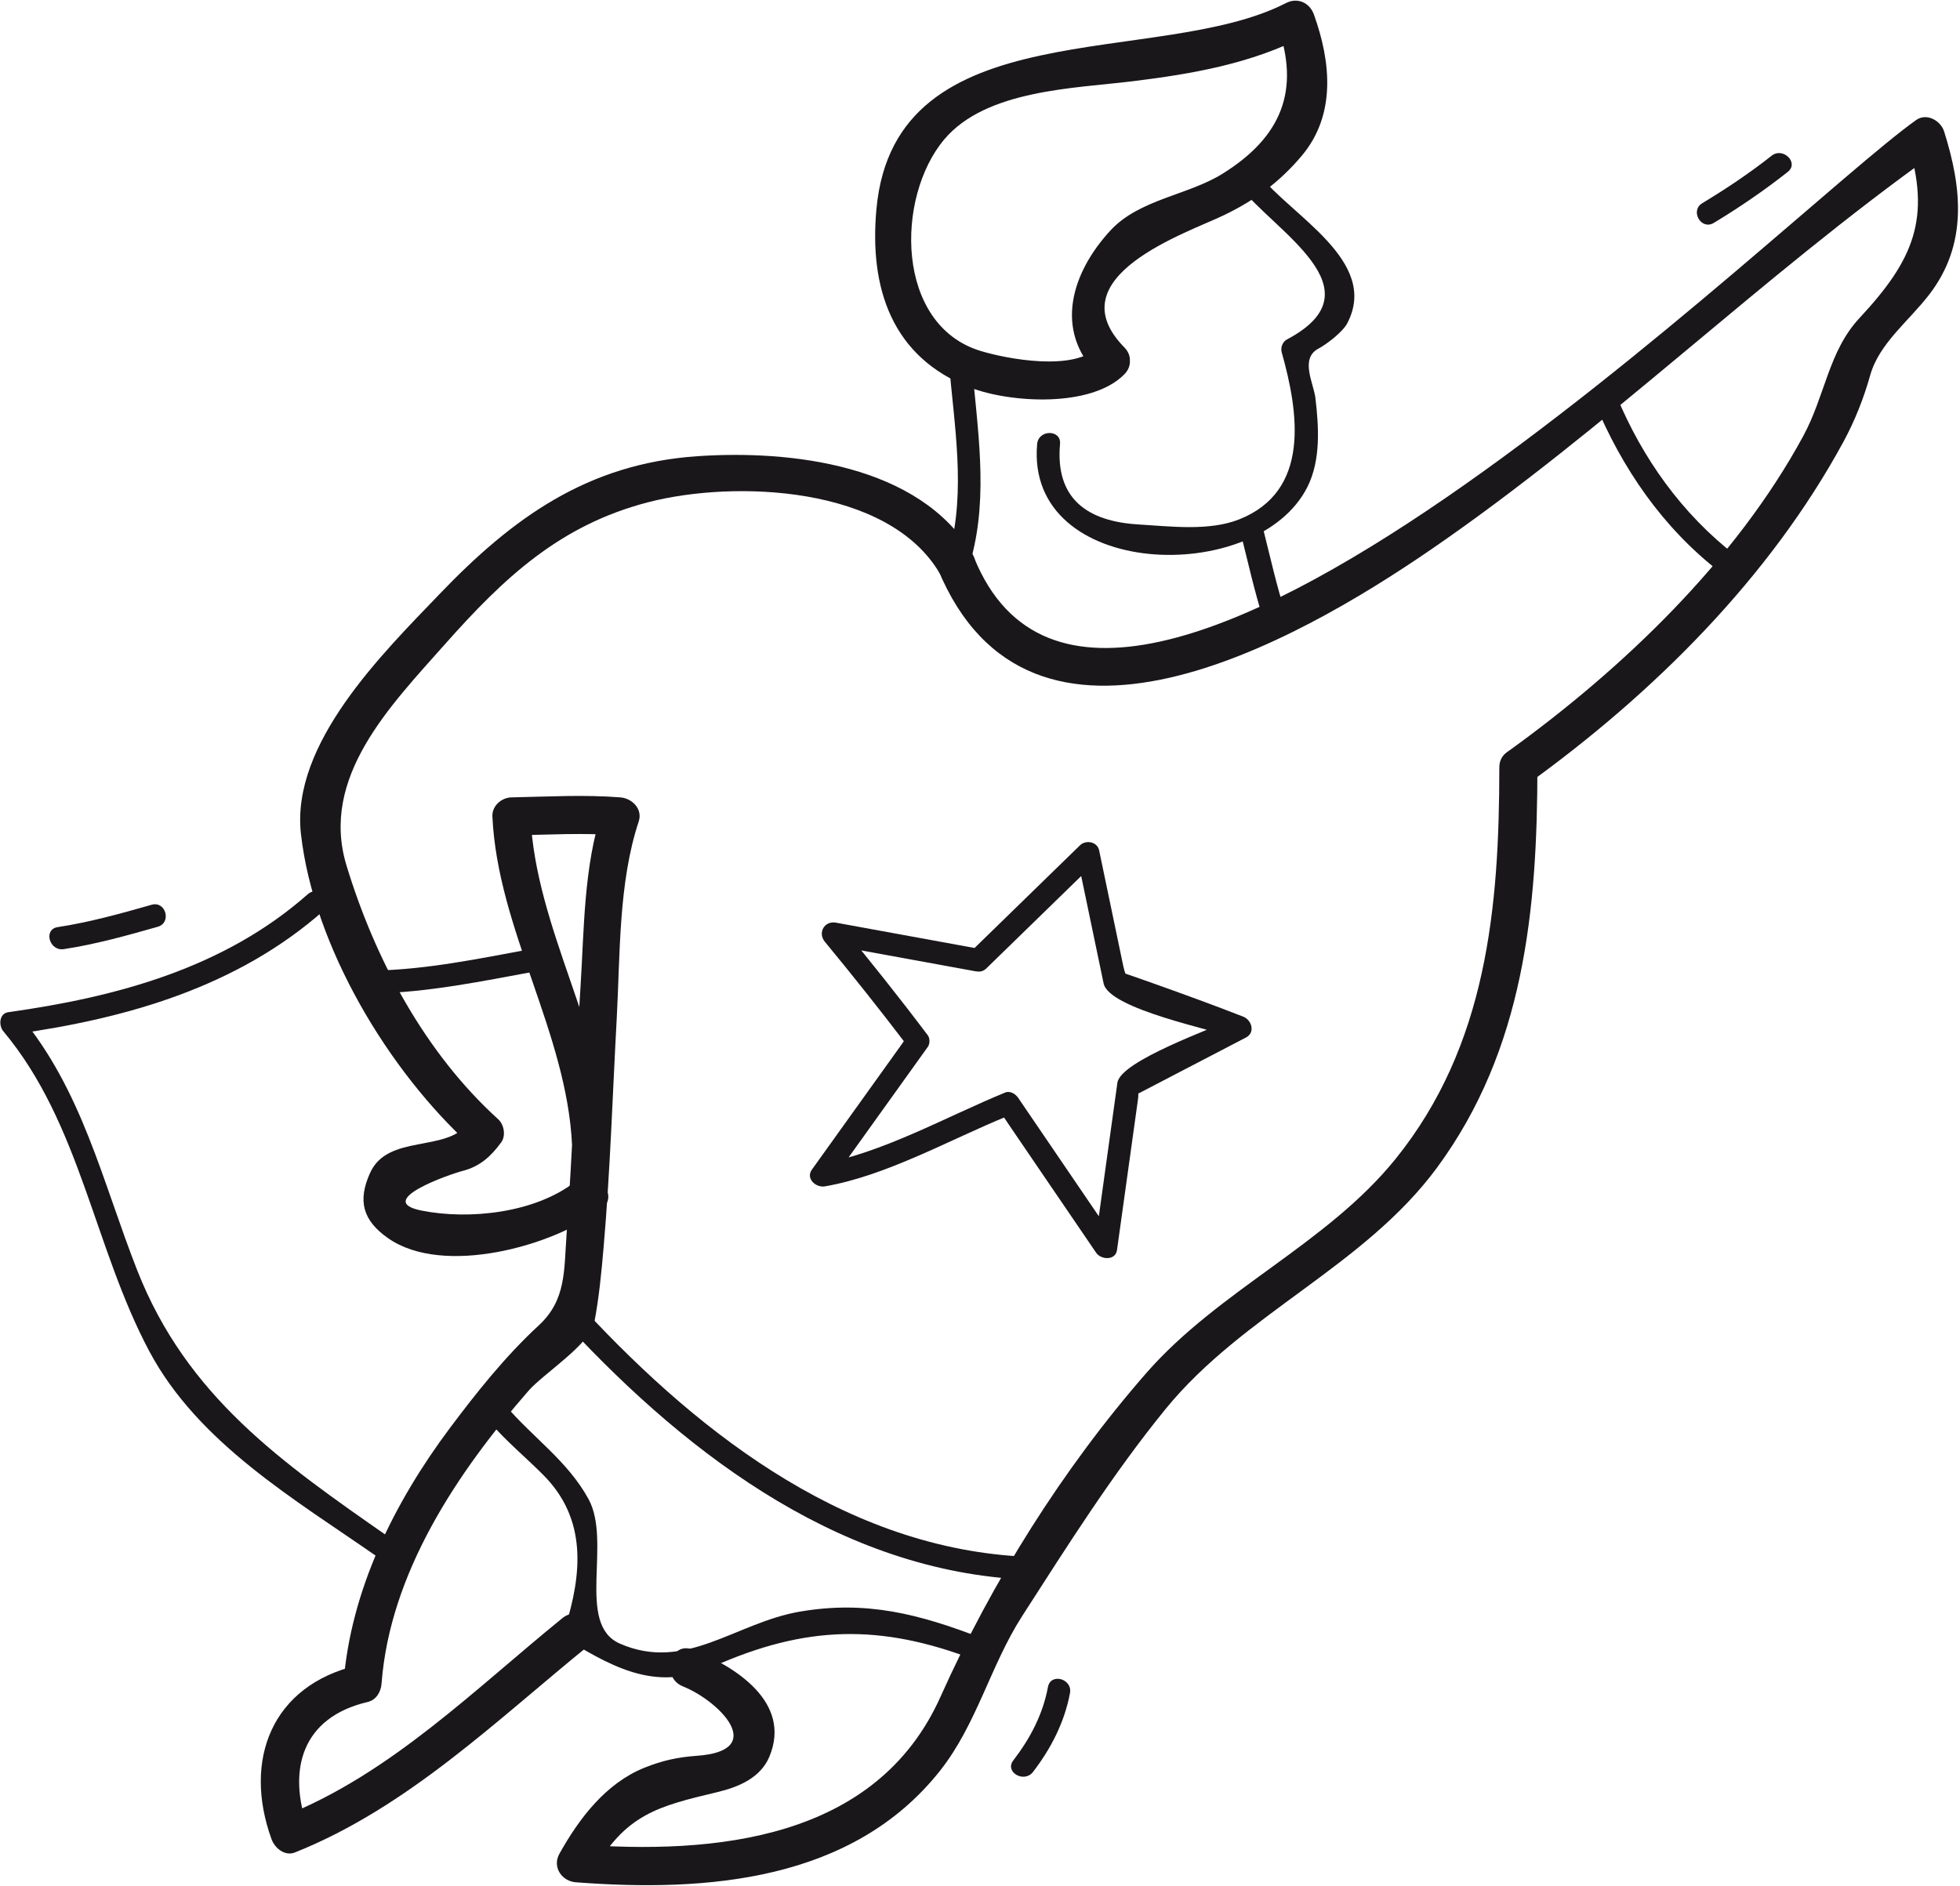 <svg
   xmlns:svg="http://www.w3.org/2000/svg"
   xmlns="http://www.w3.org/2000/svg"
   version="1.1"
   id="svg2"
   xml:space="preserve"
   width="97.272"
   height="93.602"
   viewBox="0 0 97.272 93.602"><defs
     id="defs6"><clipPath
       clipPathUnits="userSpaceOnUse"
       id="clipPath18"><path
         d="M 0,70.201 H 72.954 V 0 H 0 Z"
         id="path16" /></clipPath></defs><g
     id="g10"
     transform="matrix(1.333,0,0,-1.333,0,93.602)"><g
       id="g12"><g
         id="g14"
         clip-path="url(#clipPath18)"><g
           id="g20"
           transform="translate(21.141,20.854)"><path
             d="m 0,0 c 4.598,-4.948 10.425,-9.312 17.437,-9.466 0.548,-0.012 0.547,0.839 0,0.851 C 10.649,-8.466 5.042,-4.178 0.602,0.602 0.228,1.004 -0.372,0.401 0,0"
             style="fill:#1a171b;fill-opacity:1;fill-rule:nonzero;stroke:none"
             id="path22" /></g><g
           id="g24"
           transform="translate(36.538,9.225)"><path
             d="m 0,0 c -2.312,0.891 -4.289,1.41 -6.772,0.98 -2.396,-0.415 -4.25,-2.261 -6.693,-1.186 -1.637,0.721 -0.29,3.772 -1.158,5.372 -0.77,1.417 -2.07,2.291 -3.097,3.495 -0.356,0.418 -0.955,-0.187 -0.601,-0.602 0.616,-0.722 1.35,-1.323 2.017,-1.995 1.621,-1.632 1.442,-3.664 0.797,-5.71 -0.057,-0.183 0.037,-0.383 0.195,-0.48 1.782,-1.087 3.322,-1.834 5.31,-0.944 3.452,1.543 6.244,1.612 9.775,0.25 C 0.286,-1.018 0.506,-0.195 0,0"
             style="fill:#1a171b;fill-opacity:1;fill-rule:nonzero;stroke:none"
             id="path26" /></g><g
           id="g28"
           transform="translate(55.821,41.645)"><path
             d="m 0,0 c -0.002,-5.215 -0.459,-10.363 -3.863,-14.58 -2.567,-3.178 -6.567,-4.869 -9.279,-7.972 -3.114,-3.564 -5.749,-7.777 -7.661,-12.051 -2.392,-5.345 -8.411,-5.891 -13.577,-5.496 l 0.612,-1.067 c 1.223,2.189 2.43,2.476 4.661,3.009 0.783,0.188 1.607,0.53 1.935,1.329 0.83,2.017 -1.262,3.336 -2.849,3.973 -0.848,0.341 -1.213,-1.03 -0.376,-1.366 1.364,-0.548 3.182,-2.395 0.525,-2.585 -0.714,-0.05 -1.287,-0.175 -1.958,-0.445 -1.44,-0.579 -2.432,-1.893 -3.162,-3.199 -0.277,-0.494 0.081,-1.026 0.612,-1.066 4.874,-0.373 10.292,0.037 13.552,4.147 1.375,1.735 1.879,3.926 3.066,5.771 1.688,2.622 3.364,5.285 5.337,7.706 2.899,3.555 7.397,5.305 10.111,8.994 C 0.922,-10.499 1.415,-5.295 1.418,0 1.418,0.914 0.001,0.914 0,0"
             style="fill:#1a171b;fill-opacity:1;fill-rule:nonzero;stroke:none"
             id="path30" /></g><g
           id="g32"
           transform="translate(41.861,57.283)"><path
             d="m 0,0 c -2.581,2.626 2.327,4.262 3.683,4.912 1.158,0.555 2.082,1.23 2.914,2.215 1.296,1.534 1.092,3.513 0.459,5.271 -0.16,0.444 -0.613,0.644 -1.041,0.423 C 1.261,10.378 -8.534,12.608 -9.229,5.168 -9.507,2.2 -8.651,-0.374 -5.729,-1.499 -4.252,-2.066 -1.236,-2.257 0,-1.002 0.642,-0.351 -0.36,0.652 -1.002,0 c -0.883,-0.896 -3.351,-0.436 -4.35,-0.132 -3.176,0.965 -3.177,5.715 -1.351,7.88 1.557,1.845 4.832,1.895 7.014,2.163 2.227,0.274 4.405,0.652 6.418,1.687 C 6.383,11.739 6.036,11.88 5.688,12.021 6.573,9.571 5.841,7.824 3.647,6.462 2.359,5.662 0.556,5.518 -0.52,4.353 -1.956,2.796 -2.634,0.658 -1.002,-1.002 -0.36,-1.655 0.642,-0.652 0,0"
             style="fill:#1a171b;fill-opacity:1;fill-rule:nonzero;stroke:none"
             id="path34" /></g><g
           id="g36"
           transform="translate(36.166,49.444)"><path
             d="m 0,0 c 0.64,2.38 0.216,4.847 0.015,7.258 -0.045,0.543 -0.896,0.547 -0.85,0 C -0.642,4.933 -0.203,2.522 -0.82,0.227 -0.963,-0.304 -0.143,-0.529 0,0"
             style="fill:#1a171b;fill-opacity:1;fill-rule:nonzero;stroke:none"
             id="path38" /></g><g
           id="g40"
           transform="translate(38.614,53.687)"><path
             d="m 0,0 c -0.453,-5.049 8.197,-5.336 10.066,-1.592 0.499,0.999 0.42,2.237 0.294,3.302 -0.065,0.554 -0.59,1.47 0.117,1.844 0.301,0.159 0.898,0.615 1.068,0.939 C 12.764,6.818 9.433,8.506 8.247,10.051 7.918,10.479 7.179,10.057 7.513,9.621 8.827,7.909 12.806,5.746 9.301,3.893 9.135,3.805 9.056,3.59 9.105,3.413 9.736,1.173 10.191,-1.758 7.511,-2.812 6.391,-3.252 4.956,-3.067 3.775,-2.997 1.88,-2.884 0.667,-2.049 0.852,0 0.9,0.546 0.049,0.542 0,0"
             style="fill:#1a171b;fill-opacity:1;fill-rule:nonzero;stroke:none"
             id="path42" /></g><g
           id="g44"
           transform="translate(36.206,49.59)"><path
             d="m 0,0 c -1.962,3.336 -6.776,3.879 -10.252,3.641 -4.098,-0.282 -6.883,-2.308 -9.602,-5.146 -2.115,-2.206 -5.527,-5.56 -5.148,-8.917 0.475,-4.199 3.266,-8.84 6.344,-11.63 l -0.112,0.859 c -0.812,-1.109 -2.996,-0.388 -3.658,-1.854 -0.467,-1.033 -0.28,-1.765 0.671,-2.431 2.055,-1.439 6.167,-0.291 7.95,1.087 0.723,0.558 -0.289,1.553 -1.002,1.002 -1.481,-1.145 -3.912,-1.415 -5.699,-1.061 -1.821,0.361 1.074,1.363 1.522,1.477 0.652,0.167 1.058,0.543 1.441,1.065 0.179,0.244 0.106,0.662 -0.111,0.858 -2.728,2.472 -4.589,5.959 -5.651,9.455 -0.994,3.278 1.628,5.936 3.666,8.234 2.196,2.474 4.274,4.434 7.562,5.287 3.216,0.835 8.938,0.618 10.856,-2.642 C -0.76,-1.502 0.465,-0.79 0,0"
             style="fill:#1a171b;fill-opacity:1;fill-rule:nonzero;stroke:none"
             id="path46" /></g><g
           id="g48"
           transform="translate(22.716,27.578)"><path
             d="m 0,0 c -0.196,4.208 -2.771,8.045 -2.966,12.24 -0.236,-0.236 -0.472,-0.472 -0.709,-0.708 1.358,0.026 2.7,0.106 4.056,0 -0.228,0.299 -0.455,0.597 -0.684,0.897 C -0.984,10.378 -0.969,8.013 -1.104,5.881 -1.298,2.815 -1.4,-0.256 -1.622,-3.32 c -0.098,-1.346 -0.01,-2.445 -1.036,-3.393 -1.239,-1.144 -2.298,-2.473 -3.307,-3.82 -2.068,-2.763 -3.7,-6.042 -3.964,-9.52 0.174,0.228 0.347,0.456 0.521,0.683 -3.19,-0.747 -4.268,-3.523 -3.199,-6.474 0.12,-0.33 0.493,-0.646 0.872,-0.494 4.202,1.68 7.496,4.913 10.962,7.725 0.71,0.575 -0.299,1.572 -1.002,1.002 -3.261,-2.645 -6.38,-5.779 -10.337,-7.361 0.291,-0.165 0.581,-0.33 0.872,-0.495 -0.799,2.204 -0.232,4.159 2.209,4.731 0.322,0.075 0.497,0.375 0.52,0.683 0.313,4.134 2.827,7.874 5.479,10.914 0.541,0.62 2.29,1.732 2.441,2.527 0.177,0.929 0.267,1.87 0.348,2.811 0.245,2.831 0.333,5.676 0.488,8.513 0.13,2.378 0.061,5.057 0.819,7.34 0.155,0.467 -0.249,0.863 -0.683,0.897 -1.356,0.107 -2.698,0.027 -4.056,0 C -4.047,12.941 -4.401,12.632 -4.384,12.24 -4.188,8.032 -1.613,4.195 -1.418,0 -1.375,-0.91 0.042,-0.914 0,0"
             style="fill:#1a171b;fill-opacity:1;fill-rule:nonzero;stroke:none"
             id="path50" /></g><g
           id="g52"
           transform="translate(56.888,41.034)"><path
             d="m 0,0 c 4.658,3.359 8.99,7.656 11.748,12.741 0.424,0.782 0.754,1.619 0.994,2.475 0.333,1.182 1.436,2.01 2.196,3 1.437,1.867 1.222,3.962 0.554,6.076 -0.128,0.404 -0.652,0.7 -1.041,0.423 C 9.506,21.2 -15.592,-3.825 -20.609,8.387 -20.952,9.22 -22.324,8.856 -21.977,8.01 -18.539,-0.355 -8.616,5.29 -3.643,8.701 2.95,13.222 8.671,18.874 15.166,23.492 14.819,23.633 14.473,23.774 14.125,23.915 15.03,21.051 14.349,19.497 12.343,17.343 11.188,16.104 11.069,14.461 10.246,12.944 7.729,8.303 3.525,4.282 -0.715,1.224 -1.449,0.694 -0.742,-0.536 0,0"
             style="fill:#1a171b;fill-opacity:1;fill-rule:nonzero;stroke:none"
             id="path54" /></g><g
           id="g56"
           transform="translate(46.219,50.255)"><path
             d="m 0,0 c 0.259,-1.028 0.49,-2.073 0.812,-3.084 0.166,-0.52 0.986,-0.298 0.82,0.227 C 1.311,-1.847 1.078,-0.802 0.82,0.226 0.687,0.757 -0.134,0.532 0,0"
             style="fill:#1a171b;fill-opacity:1;fill-rule:nonzero;stroke:none"
             id="path58" /></g><g
           id="g60"
           transform="translate(13.911,33.227)"><path
             d="M 0,0 C 2.021,0.034 4.07,0.461 6.053,0.826 6.592,0.926 6.362,1.745 5.826,1.646 3.916,1.294 1.946,0.883 0,0.851 -0.548,0.841 -0.549,-0.009 0,0"
             style="fill:#1a171b;fill-opacity:1;fill-rule:nonzero;stroke:none"
             id="path62" /></g><g
           id="g64"
           transform="translate(59.364,55.246)"><path
             d="M 0,0 C 1.023,-2.462 2.535,-4.67 4.654,-6.314 5.082,-6.646 5.688,-6.048 5.256,-5.712 3.26,-4.164 1.787,-2.1 0.82,0.227 0.613,0.725 -0.21,0.507 0,0"
             style="fill:#1a171b;fill-opacity:1;fill-rule:nonzero;stroke:none"
             id="path66" /></g><g
           id="g68"
           transform="translate(38.46,4.238)"><path
             d="M 0,0 C 0.669,0.871 1.173,1.85 1.376,2.935 1.477,3.471 0.656,3.7 0.556,3.161 0.365,2.139 -0.105,1.248 -0.734,0.429 -1.068,-0.006 -0.329,-0.429 0,0"
             style="fill:#1a171b;fill-opacity:1;fill-rule:nonzero;stroke:none"
             id="path70" /></g><g
           id="g72"
           transform="translate(63.807,61.919)"><path
             d="M 0,0 C 0.955,0.578 1.876,1.207 2.753,1.899 3.183,2.239 2.577,2.837 2.151,2.501 1.333,1.854 0.463,1.274 -0.43,0.734 -0.897,0.451 -0.471,-0.285 0,0"
             style="fill:#1a171b;fill-opacity:1;fill-rule:nonzero;stroke:none"
             id="path74" /></g><g
           id="g76"
           transform="translate(11.458,36.92)"><path
             d="m 0,0 c -3.117,-2.753 -7.114,-3.826 -11.146,-4.391 -0.348,-0.048 -0.367,-0.497 -0.188,-0.711 2.872,-3.431 3.372,-8.041 5.434,-11.914 1.82,-3.419 5.416,-5.514 8.486,-7.652 0.451,-0.314 0.876,0.423 0.43,0.734 -3.987,2.777 -7.516,5.235 -9.362,9.923 -1.306,3.321 -2.043,6.71 -4.386,9.511 -0.063,-0.237 -0.125,-0.474 -0.188,-0.711 4.196,0.588 8.289,1.754 11.522,4.609 C 1.014,-0.238 0.409,0.361 0,0"
             style="fill:#1a171b;fill-opacity:1;fill-rule:nonzero;stroke:none"
             id="path78" /></g><g
           id="g80"
           transform="translate(36.726,34.162)"><path
             d="M 0,0 C 1.361,1.327 2.724,2.654 4.086,3.98 3.849,4.043 3.612,4.105 3.375,4.168 3.704,2.591 4.033,1.015 4.362,-0.562 4.564,-1.528 8.509,-2.297 9.334,-2.62 9.301,-2.361 9.267,-2.102 9.232,-1.843 8.489,-2.23 4.991,-3.431 4.875,-4.264 c -0.277,-2 -0.556,-4 -0.834,-6 0.26,0.034 0.519,0.068 0.777,0.101 -1.213,1.781 -2.425,3.561 -3.638,5.342 -0.098,0.144 -0.298,0.27 -0.481,0.196 -2.193,-0.898 -4.603,-2.273 -6.944,-2.675 0.16,-0.208 0.32,-0.416 0.48,-0.624 1.195,1.666 2.389,3.333 3.583,5 0.079,0.11 0.082,0.319 0,0.428 C -3.227,-1.108 -4.311,0.25 -5.414,1.591 -5.552,1.354 -5.689,1.117 -5.828,0.88 -4.023,0.55 -2.219,0.221 -0.414,-0.109 0.122,-0.207 0.352,0.612 -0.188,0.711 -1.992,1.041 -3.797,1.37 -5.602,1.7 -6.033,1.779 -6.291,1.324 -6.016,0.989 c 1.036,-1.256 2.048,-2.528 3.033,-3.823 -0.142,0.185 0.155,0.46 -0.173,0.004 -0.201,-0.282 -0.405,-0.564 -0.606,-0.846 -0.913,-1.273 -1.825,-2.546 -2.737,-3.82 -0.241,-0.337 0.155,-0.68 0.48,-0.624 2.29,0.393 4.647,1.737 6.792,2.612 -0.055,-0.023 -0.456,0.446 0.051,-0.298 0.389,-0.572 0.78,-1.144 1.168,-1.715 0.697,-1.024 1.395,-2.047 2.092,-3.07 0.181,-0.266 0.722,-0.299 0.777,0.101 0.26,1.866 0.519,3.732 0.779,5.598 0.075,0.542 -0.162,0.136 0.062,0.253 0.421,0.22 0.842,0.438 1.263,0.658 0.898,0.468 1.798,0.936 2.697,1.404 0.358,0.186 0.213,0.654 -0.101,0.777 -1.16,0.453 -2.33,0.877 -3.502,1.294 C 5.701,-0.379 5.343,-0.254 4.983,-0.13 5.292,-0.237 5.195,-0.4 5.091,0.101 4.793,1.532 4.494,2.963 4.195,4.394 4.128,4.716 3.701,4.793 3.484,4.582 2.123,3.255 0.761,1.928 -0.602,0.602 -0.995,0.218 -0.393,-0.383 0,0"
             style="fill:#1a171b;fill-opacity:1;fill-rule:nonzero;stroke:none"
             id="path82" /></g><g
           id="g84"
           transform="translate(5.646,36.529)"><path
             d="m 0,0 c -1.155,-0.33 -2.311,-0.651 -3.5,-0.833 -0.54,-0.083 -0.31,-0.902 0.227,-0.82 1.189,0.181 2.344,0.504 3.5,0.833 C 0.753,-0.67 0.528,0.15 0,0"
             style="fill:#1a171b;fill-opacity:1;fill-rule:nonzero;stroke:none"
             id="path86" /></g></g></g></g></svg>